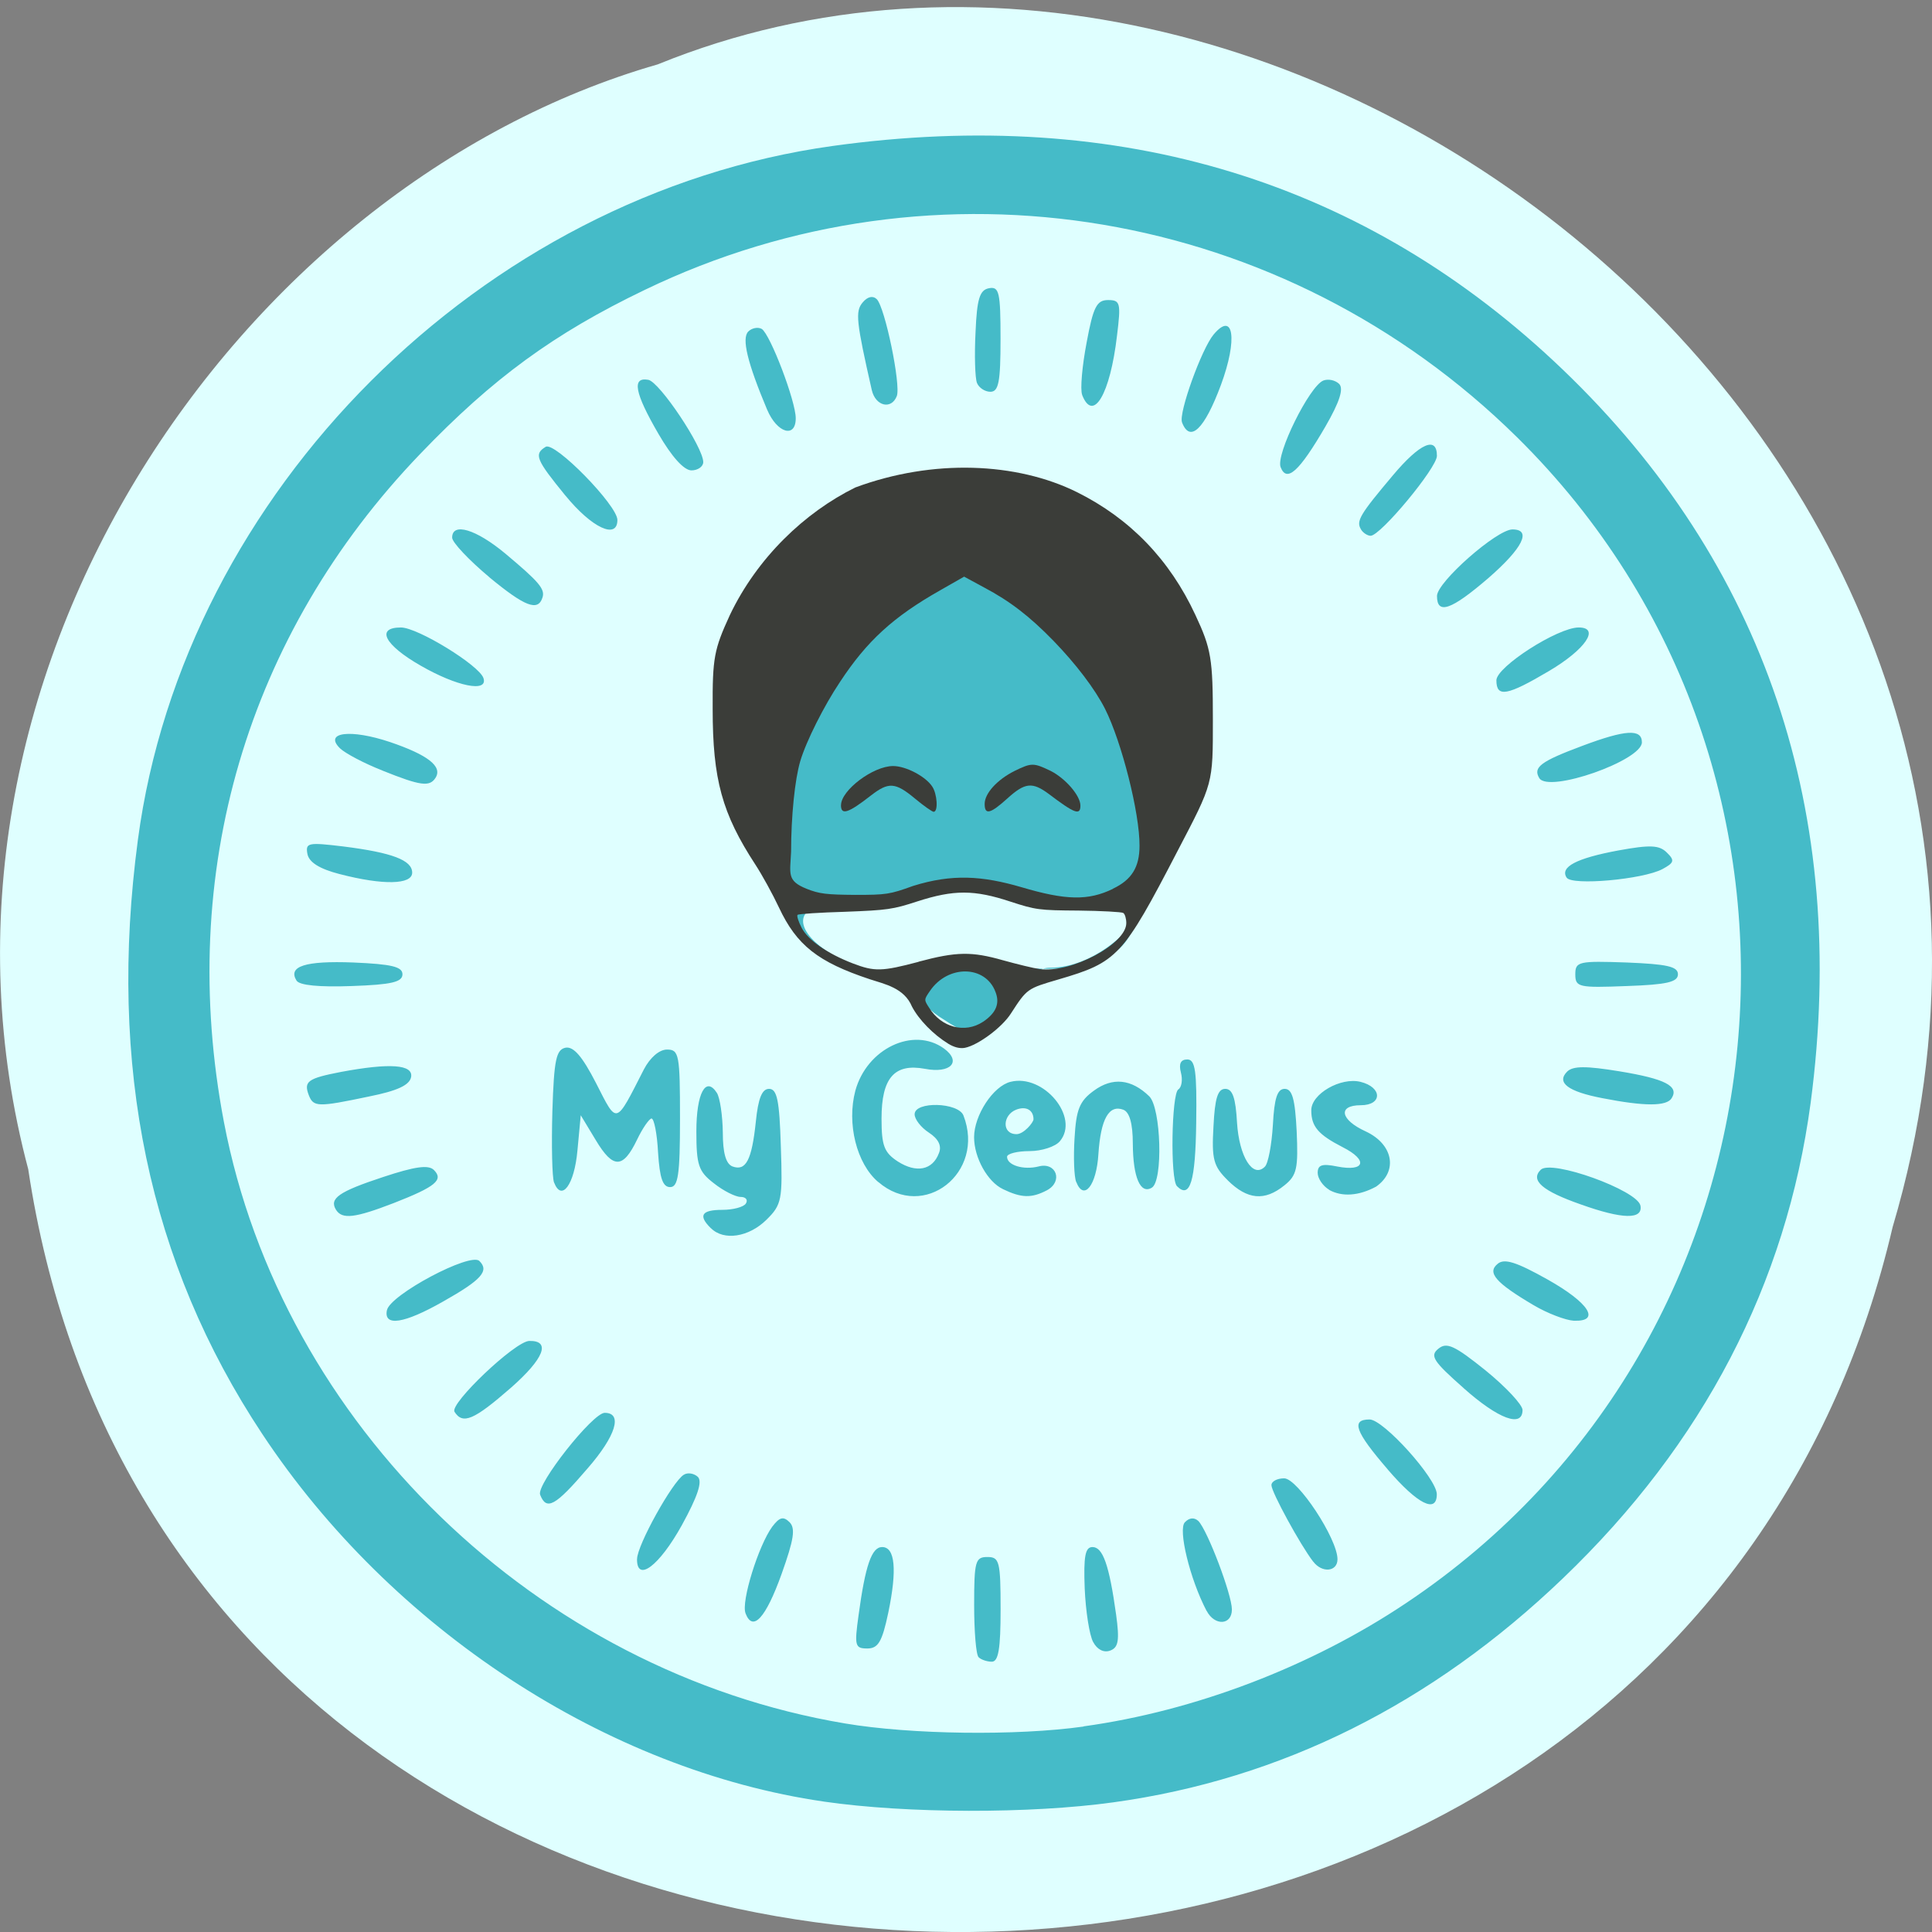 <svg xmlns="http://www.w3.org/2000/svg" viewBox="0 0 32 32"><rect x="0" y="0" width="32" height="32" fill="#808080" stroke="none"/><path d="m 0.469 19.375 c 2.477 16.422 27.15 16.914 30.879 0.949 c 3.836 -12.926 -10.06 -23.492 -20.453 -19.258 c -6.961 2 -12.586 10.191 -10.426 18.305" fill="#dfffff"/><path d="m 13.648 29.84 c -3.59 -0.52 -7.164 -2.855 -9.305 -6.09 c -1.879 -2.836 -2.559 -6.094 -2.059 -9.84 c 0.766 -5.758 5.699 -10.684 11.504 -11.492 c 4.77 -0.664 8.844 0.586 12.1 3.707 c 3.344 3.207 4.738 7.34 4.102 12.141 c -0.402 3 -1.777 5.648 -4.102 7.875 c -2.172 2.082 -4.668 3.328 -7.445 3.711 c -1.375 0.191 -3.418 0.188 -4.797 -0.012 m 4.301 -1.246 c 1.84 -0.254 3.77 -0.988 5.344 -2.043 c 6.566 -4.387 7.457 -13.77 1.832 -19.313 c -3.852 -3.797 -9.613 -4.77 -14.449 -2.434 c -1.496 0.719 -2.512 1.461 -3.711 2.711 c -2.875 2.992 -4.04 6.949 -3.254 11.07 c 0.957 5.01 5.188 9.105 10.289 9.961 c 1.09 0.184 2.84 0.207 3.949 0.051 m -1.738 -1.148 c -0.043 -0.039 -0.074 -0.43 -0.074 -0.867 c 0 -0.723 0.02 -0.793 0.219 -0.793 c 0.199 0 0.219 0.07 0.219 0.867 c 0 0.648 -0.035 0.867 -0.145 0.867 c -0.082 0 -0.18 -0.035 -0.219 -0.074 m 1.898 -0.25 c -0.063 -0.113 -0.125 -0.516 -0.141 -0.891 c -0.02 -0.531 0.008 -0.684 0.129 -0.684 c 0.172 0 0.277 0.297 0.391 1.117 c 0.059 0.43 0.039 0.547 -0.098 0.598 c -0.105 0.039 -0.215 -0.016 -0.281 -0.141 m -3.887 -0.441 c 0.113 -0.836 0.219 -1.133 0.391 -1.133 c 0.215 0 0.25 0.375 0.102 1.086 c -0.102 0.484 -0.168 0.594 -0.348 0.594 c -0.203 0 -0.215 -0.043 -0.145 -0.547 m -1.871 -0.035 c -0.078 -0.191 0.215 -1.125 0.441 -1.434 c 0.121 -0.16 0.184 -0.176 0.285 -0.078 c 0.105 0.102 0.074 0.289 -0.129 0.859 c -0.262 0.73 -0.477 0.969 -0.598 0.652 m 7.637 -0.039 c -0.277 -0.527 -0.477 -1.355 -0.359 -1.469 c 0.074 -0.078 0.156 -0.082 0.223 -0.02 c 0.152 0.156 0.555 1.219 0.555 1.465 c 0 0.262 -0.285 0.277 -0.418 0.023 m -9.434 -0.859 c 0 -0.227 0.586 -1.281 0.773 -1.395 c 0.066 -0.043 0.172 -0.023 0.234 0.035 c 0.078 0.078 -0.004 0.324 -0.266 0.801 c -0.375 0.676 -0.746 0.953 -0.742 0.559 m 11.199 0.043 c -0.211 -0.273 -0.691 -1.152 -0.691 -1.266 c 0 -0.063 0.094 -0.113 0.211 -0.113 c 0.223 0 0.883 1 0.883 1.34 c 0 0.207 -0.254 0.234 -0.402 0.039 m -12.805 -1.109 c -0.063 -0.172 0.871 -1.355 1.07 -1.355 c 0.301 0 0.188 0.379 -0.285 0.922 c -0.535 0.625 -0.68 0.703 -0.785 0.434 m 14.04 -0.418 c -0.543 -0.629 -0.613 -0.828 -0.301 -0.828 c 0.23 0 1.113 0.98 1.113 1.238 c 0 0.324 -0.316 0.168 -0.813 -0.41 m -15.457 -0.957 c -0.082 -0.133 1 -1.164 1.238 -1.172 c 0.363 -0.008 0.246 0.293 -0.305 0.777 c -0.613 0.535 -0.797 0.613 -0.934 0.395 m 16.715 -0.391 c -0.504 -0.445 -0.563 -0.535 -0.418 -0.652 c 0.137 -0.113 0.266 -0.055 0.781 0.359 c 0.336 0.273 0.613 0.57 0.613 0.656 c 0 0.297 -0.398 0.152 -0.977 -0.363 m -17.832 -1.289 c 0.047 -0.254 1.383 -0.965 1.531 -0.816 c 0.168 0.164 0.035 0.313 -0.602 0.672 c -0.645 0.367 -0.984 0.418 -0.93 0.145 m 18.992 -0.086 c -0.629 -0.371 -0.773 -0.539 -0.594 -0.684 c 0.109 -0.094 0.309 -0.031 0.824 0.258 c 0.691 0.387 0.891 0.703 0.434 0.684 c -0.133 -0.008 -0.434 -0.121 -0.664 -0.258 m -13.625 -1.273 c -0.215 -0.211 -0.156 -0.305 0.188 -0.305 c 0.18 0 0.355 -0.047 0.391 -0.105 c 0.039 -0.063 -0.004 -0.109 -0.086 -0.109 c -0.086 0 -0.289 -0.102 -0.445 -0.227 c -0.254 -0.195 -0.289 -0.301 -0.289 -0.859 c 0 -0.633 0.156 -0.922 0.34 -0.637 c 0.051 0.082 0.094 0.375 0.098 0.652 c 0 0.344 0.051 0.523 0.16 0.566 c 0.223 0.082 0.32 -0.105 0.387 -0.742 c 0.039 -0.387 0.102 -0.543 0.219 -0.543 c 0.133 0 0.172 0.191 0.195 0.949 c 0.031 0.887 0.016 0.969 -0.238 1.219 c -0.293 0.289 -0.707 0.352 -0.918 0.141 m -6.211 -0.305 c -0.117 -0.188 0.043 -0.301 0.777 -0.543 c 0.531 -0.176 0.754 -0.207 0.844 -0.117 c 0.164 0.164 0.027 0.277 -0.664 0.547 c -0.648 0.25 -0.855 0.273 -0.957 0.113 m 20.617 -0.09 c -0.637 -0.223 -0.84 -0.398 -0.664 -0.574 c 0.176 -0.176 1.602 0.34 1.652 0.594 c 0.043 0.234 -0.297 0.227 -0.988 -0.02 m -11.637 -0.371 c -0.359 -0.305 -0.523 -0.969 -0.379 -1.512 c 0.191 -0.699 0.961 -1.066 1.469 -0.699 c 0.297 0.219 0.109 0.418 -0.316 0.336 c -0.508 -0.094 -0.719 0.152 -0.719 0.824 c 0 0.449 0.043 0.563 0.27 0.711 c 0.305 0.195 0.574 0.145 0.68 -0.137 c 0.051 -0.121 -0.008 -0.238 -0.164 -0.34 c -0.133 -0.086 -0.238 -0.223 -0.238 -0.305 c 0 -0.219 0.723 -0.199 0.809 0.02 c 0.367 0.949 -0.656 1.75 -1.41 1.102 m 2.063 0.117 c -0.254 -0.121 -0.477 -0.52 -0.477 -0.859 c 0 -0.363 0.316 -0.848 0.605 -0.918 c 0.547 -0.137 1.148 0.59 0.816 0.984 c -0.074 0.09 -0.301 0.164 -0.504 0.164 c -0.203 0 -0.371 0.043 -0.371 0.094 c 0 0.141 0.273 0.223 0.523 0.16 c 0.293 -0.078 0.41 0.25 0.137 0.395 c -0.254 0.133 -0.422 0.129 -0.73 -0.02 m 0.508 -1.156 c 0 -0.152 -0.121 -0.223 -0.285 -0.16 c -0.227 0.086 -0.246 0.406 0.004 0.406 c 0.121 0 0.281 -0.195 0.281 -0.246 m 3.219 1.012 c -0.238 -0.234 -0.27 -0.348 -0.238 -0.895 c 0.023 -0.465 0.07 -0.621 0.195 -0.621 c 0.121 0 0.172 0.148 0.195 0.559 c 0.035 0.563 0.262 0.93 0.461 0.73 c 0.055 -0.051 0.113 -0.363 0.133 -0.691 c 0.023 -0.445 0.074 -0.598 0.195 -0.598 c 0.125 0 0.172 0.164 0.199 0.703 c 0.027 0.613 0.004 0.73 -0.203 0.895 c -0.328 0.266 -0.613 0.238 -0.938 -0.082 m 1.68 0.156 c -0.105 -0.063 -0.191 -0.188 -0.191 -0.281 c 0 -0.133 0.074 -0.156 0.324 -0.105 c 0.461 0.09 0.516 -0.105 0.09 -0.32 c -0.402 -0.207 -0.52 -0.34 -0.52 -0.609 c -0.004 -0.273 0.488 -0.555 0.816 -0.473 c 0.363 0.09 0.363 0.387 0.004 0.387 c -0.387 0 -0.34 0.242 0.082 0.434 c 0.453 0.211 0.539 0.656 0.172 0.914 c -0.289 0.156 -0.566 0.172 -0.777 0.055 m -12.84 -0.125 c -0.031 -0.086 -0.043 -0.613 -0.027 -1.176 c 0.027 -0.859 0.063 -1.023 0.219 -1.055 c 0.133 -0.023 0.277 0.145 0.504 0.586 c 0.355 0.695 0.316 0.707 0.793 -0.227 c 0.102 -0.195 0.254 -0.328 0.383 -0.328 c 0.199 0 0.215 0.082 0.215 1.141 c 0 0.938 -0.031 1.137 -0.164 1.137 c -0.121 0 -0.172 -0.148 -0.199 -0.566 c -0.016 -0.316 -0.066 -0.57 -0.109 -0.57 c -0.039 0.004 -0.148 0.16 -0.238 0.348 c -0.234 0.488 -0.398 0.488 -0.684 0.012 l -0.25 -0.414 l -0.055 0.586 c -0.051 0.566 -0.262 0.852 -0.387 0.527 m 8.648 -0.008 c -0.035 -0.086 -0.047 -0.414 -0.027 -0.727 c 0.027 -0.473 0.082 -0.613 0.32 -0.785 c 0.309 -0.227 0.621 -0.195 0.918 0.094 c 0.195 0.195 0.23 1.398 0.043 1.512 c -0.191 0.117 -0.313 -0.172 -0.316 -0.727 c 0 -0.336 -0.055 -0.523 -0.156 -0.563 c -0.238 -0.09 -0.375 0.148 -0.414 0.734 c -0.031 0.52 -0.242 0.785 -0.367 0.461 m 1.668 0.07 c -0.113 -0.109 -0.09 -1.531 0.023 -1.602 c 0.055 -0.035 0.074 -0.16 0.043 -0.277 c -0.039 -0.148 -0.004 -0.219 0.105 -0.219 c 0.133 0 0.16 0.188 0.148 1.047 c -0.012 0.973 -0.102 1.27 -0.32 1.051 m -14.379 -1.508 c -0.086 -0.227 -0.016 -0.277 0.531 -0.383 c 0.813 -0.152 1.203 -0.125 1.164 0.086 c -0.027 0.133 -0.23 0.227 -0.695 0.32 c -0.855 0.18 -0.922 0.176 -1 -0.023 m 21.426 0.051 c -0.57 -0.109 -0.766 -0.258 -0.582 -0.441 c 0.098 -0.094 0.313 -0.094 0.863 -0.004 c 0.762 0.125 0.992 0.246 0.867 0.445 c -0.082 0.137 -0.449 0.137 -1.148 0 m -10.98 -1.348 c -0.227 -0.152 -0.438 -0.391 -0.473 -0.531 c -0.051 -0.195 -0.336 -0.137 -0.668 -0.18 c -0.594 -0.078 -1.258 -0.605 -1.5 -1.09 c -0.117 -0.227 -0.063 -0.633 -0.254 -0.961 c -1.059 -1.777 -0.828 -3.781 0.582 -5.102 c 1.465 -1.18 3.02 -1.449 4.441 -0.789 c 1.48 0.695 2.297 1.887 2.367 3.469 c -0.145 1.395 -0.602 1.992 -0.996 3.125 c -0.219 0.656 -1 1.246 -1.652 1.246 c -0.188 0 -0.285 0.078 -0.328 0.258 c -0.059 0.227 -0.805 0.828 -1.027 0.828 c -0.047 0 -0.27 -0.125 -0.492 -0.273 m -0.066 -0.828 c 0.695 -0.27 3.223 0.699 3.359 -1.023 c -0.473 -0.191 -1.539 0.105 -2.027 -0.133 c -0.328 -0.176 -2.02 -0.125 -2.672 0.07 c -2.035 -0.027 0.047 1.637 1.34 1.086 m -10.582 0.23 c -0.148 -0.238 0.141 -0.332 0.941 -0.301 c 0.633 0.027 0.813 0.07 0.813 0.195 c 0 0.129 -0.18 0.172 -0.84 0.195 c -0.539 0.02 -0.867 -0.012 -0.914 -0.09 m 21.18 -0.105 c 0 -0.211 0.055 -0.223 0.852 -0.195 c 0.664 0.027 0.848 0.066 0.848 0.195 c 0 0.129 -0.184 0.172 -0.848 0.195 c -0.797 0.031 -0.852 0.02 -0.852 -0.195 m -20.469 -1.66 c -0.332 -0.086 -0.504 -0.195 -0.531 -0.332 c -0.035 -0.188 0.012 -0.195 0.594 -0.125 c 0.809 0.102 1.141 0.227 1.141 0.434 c 0 0.199 -0.48 0.211 -1.203 0.023 m 20.324 0.059 c -0.113 -0.176 0.16 -0.32 0.852 -0.449 c 0.535 -0.098 0.684 -0.09 0.809 0.035 c 0.133 0.129 0.121 0.168 -0.074 0.273 c -0.324 0.172 -1.504 0.277 -1.586 0.141 m -19.613 -1.773 c -0.301 -0.117 -0.617 -0.285 -0.703 -0.367 c -0.277 -0.27 0.176 -0.324 0.828 -0.105 c 0.621 0.211 0.871 0.402 0.754 0.59 c -0.098 0.156 -0.246 0.137 -0.879 -0.117 m 19.16 0.125 c -0.109 -0.18 0.02 -0.277 0.711 -0.535 c 0.719 -0.27 0.988 -0.285 0.988 -0.059 c 0 0.301 -1.543 0.844 -1.699 0.594 m -0.711 -1.621 c 0 -0.223 1.016 -0.875 1.363 -0.875 c 0.359 0 0.113 0.363 -0.488 0.719 c -0.699 0.414 -0.875 0.445 -0.875 0.156 m -17.816 -0.242 c -0.602 -0.344 -0.75 -0.633 -0.328 -0.633 c 0.277 0 1.301 0.629 1.367 0.84 c 0.078 0.242 -0.441 0.137 -1.039 -0.207 m 1.137 -1.465 c -0.34 -0.285 -0.617 -0.578 -0.617 -0.656 c 0 -0.258 0.395 -0.141 0.883 0.266 c 0.555 0.465 0.66 0.586 0.613 0.727 c -0.074 0.234 -0.293 0.148 -0.879 -0.336 m 15.695 0.309 c 0 -0.23 0.992 -1.102 1.25 -1.102 c 0.324 0 0.172 0.309 -0.398 0.805 c -0.617 0.531 -0.852 0.613 -0.852 0.297 m -1.258 -1.102 c -0.086 -0.137 -0.02 -0.246 0.527 -0.895 c 0.449 -0.535 0.73 -0.656 0.73 -0.324 c 0 0.199 -0.934 1.324 -1.098 1.324 c -0.051 0 -0.125 -0.047 -0.16 -0.105 m -13.176 -0.559 c -0.488 -0.598 -0.527 -0.688 -0.328 -0.809 c 0.148 -0.094 1.188 0.969 1.188 1.211 c 0 0.328 -0.422 0.133 -0.859 -0.402 m 11.844 -0.473 c -0.082 -0.211 0.477 -1.34 0.707 -1.434 c 0.082 -0.031 0.195 -0.008 0.262 0.055 c 0.078 0.078 0.012 0.293 -0.227 0.707 c -0.434 0.746 -0.641 0.934 -0.742 0.672 m -10.305 -0.551 c -0.395 -0.68 -0.445 -0.945 -0.168 -0.895 c 0.188 0.035 0.91 1.117 0.91 1.363 c 0 0.074 -0.09 0.137 -0.195 0.137 c -0.125 0 -0.328 -0.227 -0.547 -0.605 m 1.801 -0.398 c -0.328 -0.781 -0.426 -1.184 -0.313 -1.297 c 0.059 -0.059 0.16 -0.078 0.223 -0.043 c 0.141 0.09 0.563 1.195 0.563 1.48 c 0 0.336 -0.309 0.246 -0.473 -0.141 m 6.871 0.207 c -0.059 -0.152 0.324 -1.215 0.523 -1.453 c 0.332 -0.398 0.402 0.078 0.121 0.836 c -0.273 0.734 -0.512 0.965 -0.645 0.617 m -5.137 -0.531 c -0.258 -1.137 -0.277 -1.305 -0.152 -1.453 c 0.082 -0.098 0.168 -0.117 0.234 -0.055 c 0.137 0.137 0.402 1.422 0.332 1.605 c -0.09 0.23 -0.352 0.168 -0.414 -0.098 m 3.484 0.078 c -0.035 -0.09 0 -0.48 0.074 -0.867 c 0.109 -0.59 0.168 -0.703 0.355 -0.703 c 0.203 0 0.215 0.047 0.148 0.59 c -0.113 0.969 -0.395 1.449 -0.578 0.98 m -1.742 -0.199 c -0.031 -0.082 -0.043 -0.457 -0.023 -0.84 c 0.023 -0.555 0.07 -0.699 0.223 -0.727 c 0.168 -0.031 0.191 0.063 0.191 0.84 c 0 0.711 -0.031 0.875 -0.168 0.875 c -0.09 0 -0.191 -0.066 -0.223 -0.148" fill="#45bbc8"/><g fill="#3b3d39"><path d="m 15.703 17.285 c -0.242 -0.148 -0.484 -0.395 -0.598 -0.613 c -0.129 -0.309 -0.449 -0.371 -0.699 -0.453 c -0.859 -0.285 -1.211 -0.563 -1.504 -1.188 c -0.105 -0.223 -0.281 -0.543 -0.391 -0.711 c -0.551 -0.844 -0.707 -1.41 -0.707 -2.578 c -0.004 -0.848 0.023 -0.984 0.285 -1.555 c 0.453 -0.949 1.238 -1.699 2.078 -2.113 c 1.285 -0.477 2.672 -0.418 3.672 0.078 c 0.879 0.438 1.535 1.117 1.961 2.035 c 0.262 0.559 0.289 0.727 0.289 1.73 c 0 1.074 0.008 1.043 -0.586 2.18 c -0.906 1.746 -0.996 1.84 -1.969 2.125 c -0.52 0.152 -0.523 0.152 -0.789 0.563 c -0.148 0.234 -0.547 0.527 -0.762 0.57 c -0.086 0.016 -0.18 -0.008 -0.281 -0.07 m 0.578 -0.359 c 0.219 -0.148 0.285 -0.305 0.207 -0.5 c -0.168 -0.441 -0.785 -0.449 -1.082 -0.016 c -0.102 0.148 -0.102 0.148 -0.016 0.281 c 0.203 0.328 0.594 0.43 0.891 0.234 m -1.066 -0.996 c 0.629 -0.168 0.879 -0.172 1.402 -0.023 c 0.227 0.063 0.496 0.129 0.605 0.145 c 0.523 0.07 1.434 -0.414 1.434 -0.762 c 0 -0.074 -0.023 -0.152 -0.051 -0.168 c -0.027 -0.016 -0.363 -0.035 -0.738 -0.039 c -0.656 -0.004 -0.711 -0.012 -1.129 -0.148 c -0.602 -0.199 -0.938 -0.199 -1.543 -0.004 c -0.406 0.133 -0.496 0.145 -1.195 0.172 c -0.418 0.012 -0.773 0.035 -0.789 0.051 c -0.016 0.016 0.016 0.113 0.066 0.211 c 0.105 0.207 0.426 0.43 0.852 0.594 c 0.359 0.137 0.48 0.133 1.086 -0.027 m 3.219 -1.211 c 0.313 -0.148 0.441 -0.359 0.441 -0.711 c 0.004 -0.543 -0.297 -1.723 -0.57 -2.266 c -0.168 -0.332 -0.484 -0.746 -0.855 -1.129 c -0.391 -0.402 -0.719 -0.656 -1.148 -0.883 l -0.332 -0.18 l -0.398 0.227 c -0.773 0.438 -1.211 0.836 -1.66 1.52 c -0.262 0.391 -0.559 0.98 -0.656 1.309 c -0.09 0.301 -0.152 0.918 -0.152 1.5 c -0.016 0.367 -0.074 0.48 0.254 0.613 c 0.215 0.086 0.332 0.098 0.805 0.102 c 0.516 0 0.574 -0.008 0.961 -0.148 c 0.648 -0.203 1.148 -0.168 1.793 0.02 c 0.738 0.219 1.109 0.227 1.52 0.027"/><path d="m 16.309 13.316 c 0 -0.176 0.207 -0.402 0.496 -0.547 c 0.281 -0.137 0.313 -0.137 0.598 0 c 0.246 0.125 0.492 0.41 0.492 0.574 c 0 0.168 -0.094 0.133 -0.527 -0.195 c -0.27 -0.199 -0.391 -0.188 -0.684 0.078 c -0.281 0.254 -0.375 0.277 -0.375 0.09"/><path d="m 13.93 13.336 c 0 -0.246 0.531 -0.648 0.863 -0.648 c 0.211 0 0.539 0.172 0.648 0.34 c 0.082 0.121 0.102 0.418 0.023 0.418 c -0.023 0 -0.164 -0.098 -0.309 -0.219 c -0.328 -0.273 -0.438 -0.277 -0.73 -0.051 c -0.375 0.293 -0.496 0.332 -0.496 0.16"/></g></svg>